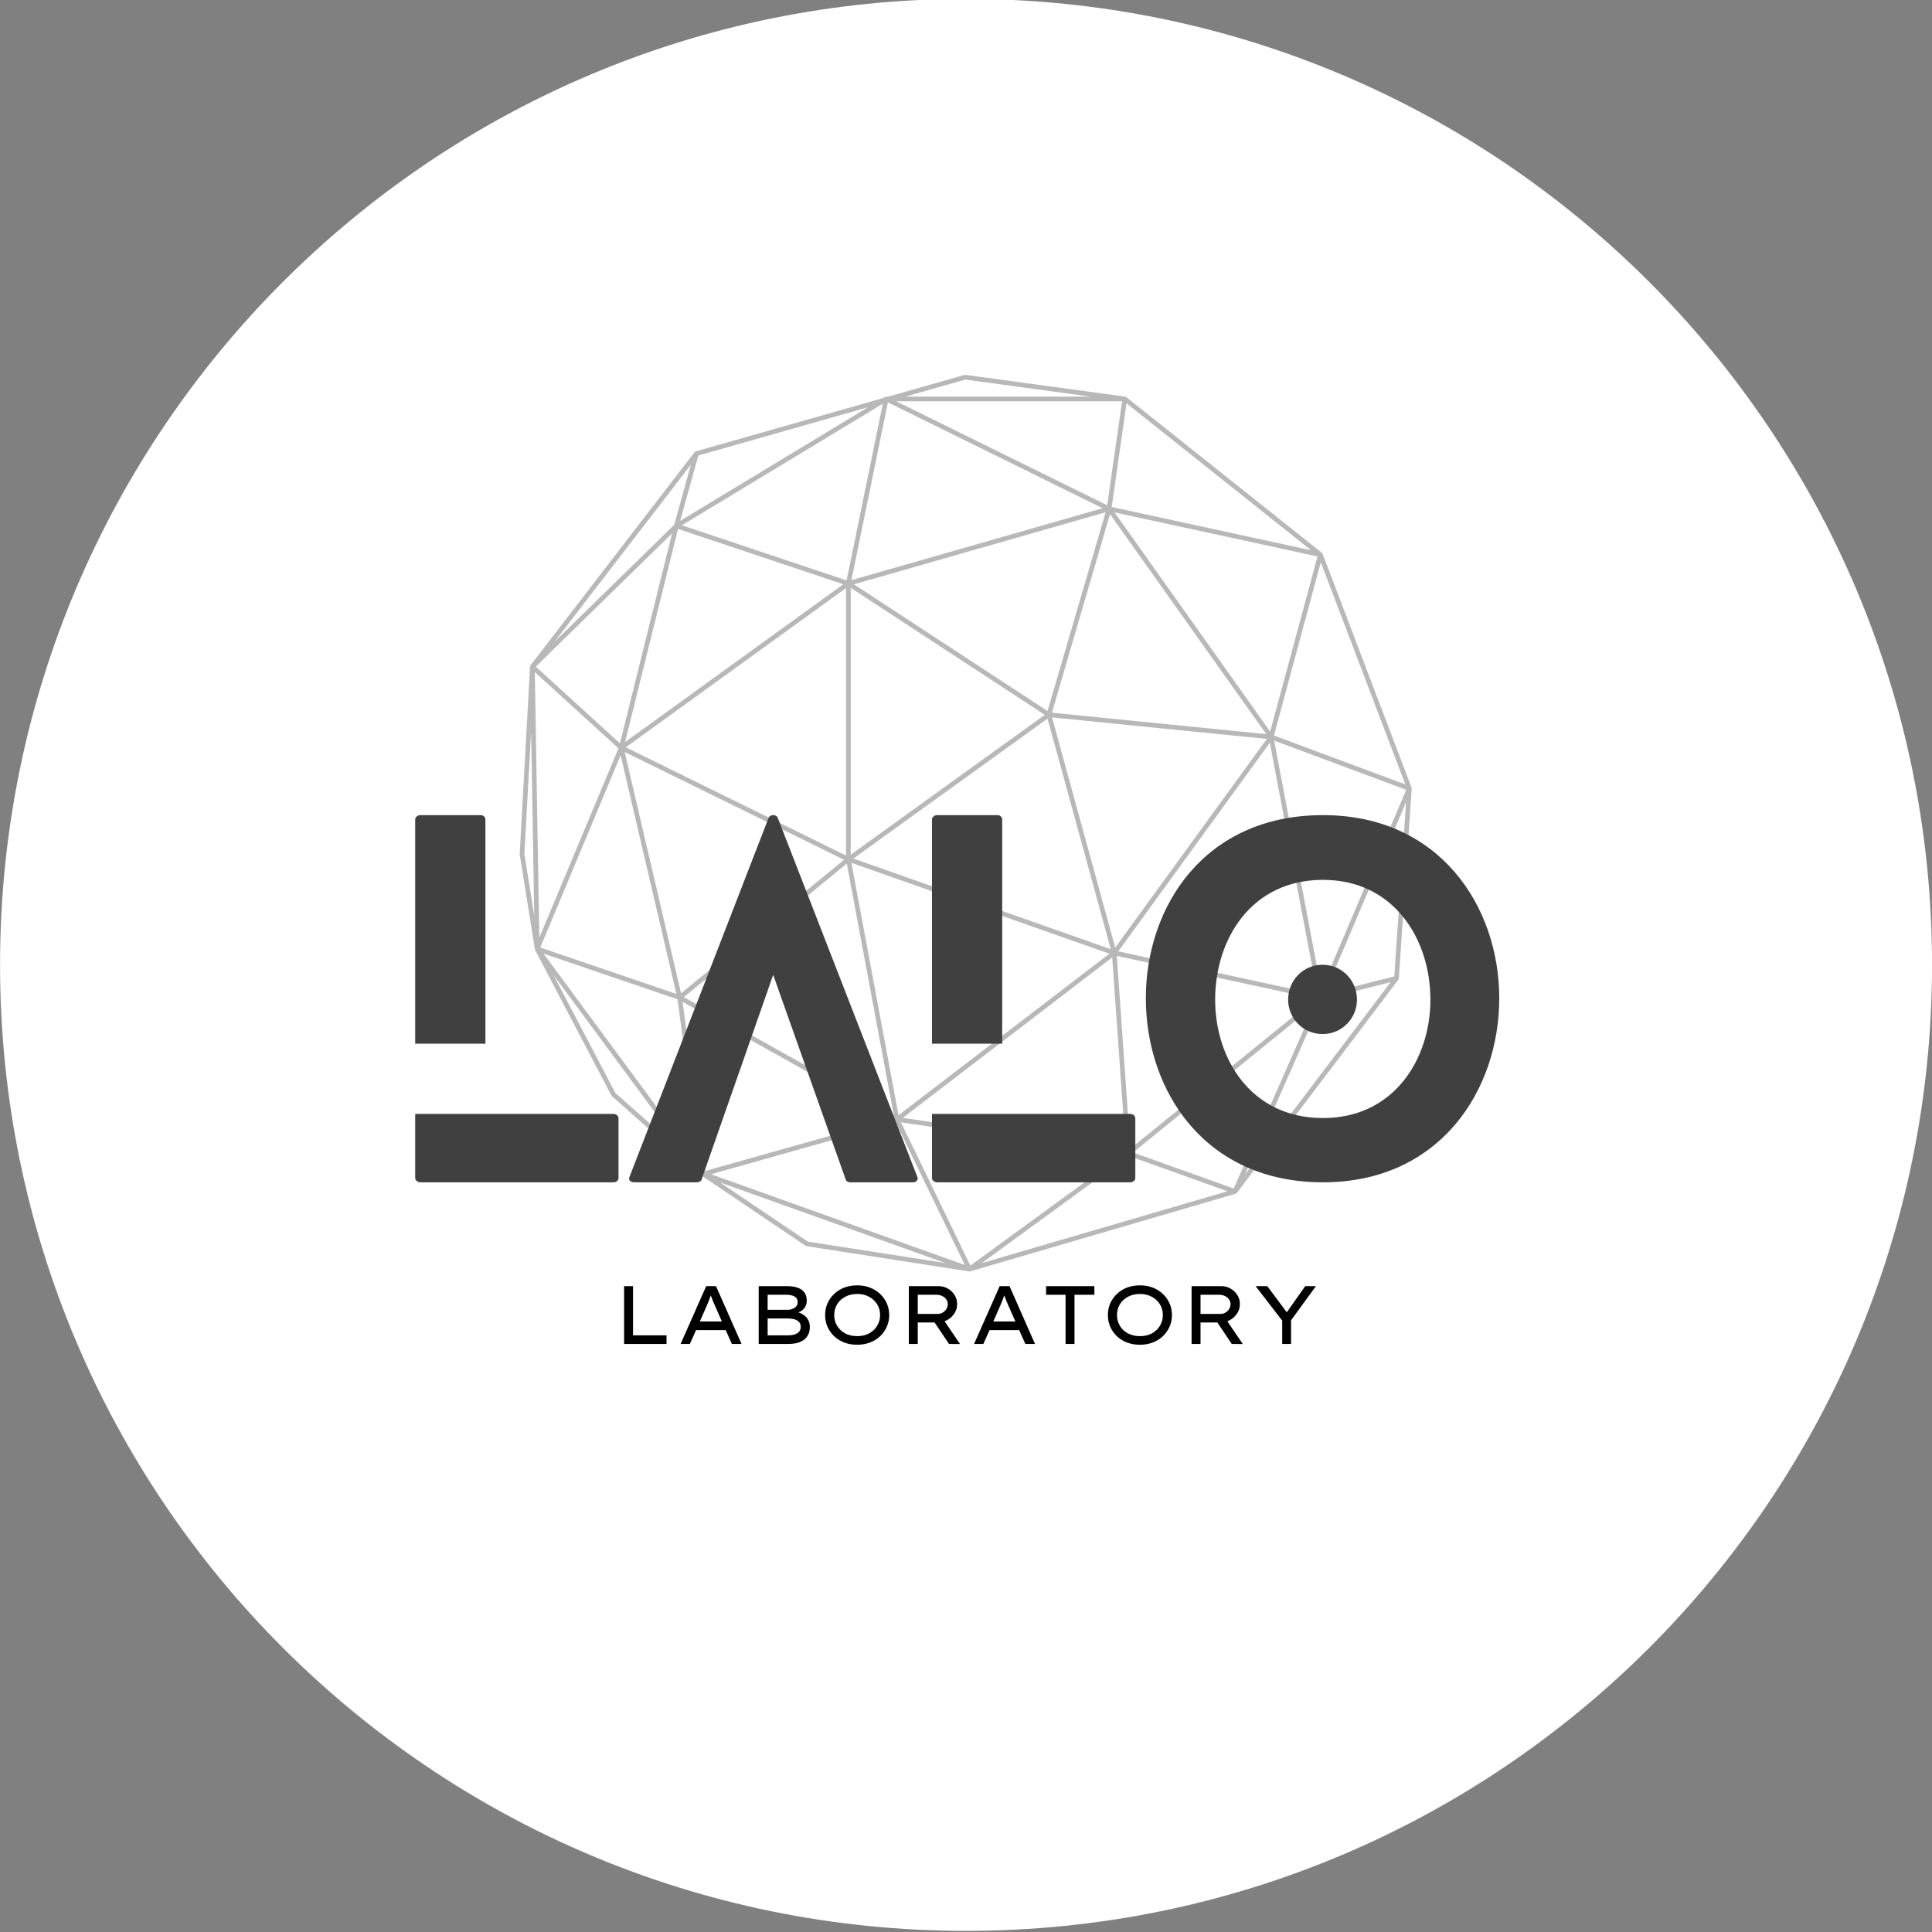 <svg xmlns="http://www.w3.org/2000/svg" xmlns:xlink="http://www.w3.org/1999/xlink" width="500" zoomAndPan="magnify" viewBox="0 0 375 375" height="500" preserveAspectRatio="xMidYMid meet" version="1.0"><rect x="0" y="0" width="375" height="375" fill="#808080" stroke="none"/><defs><filter x="0%" y="0%" width="100%" height="100%" id="69093c25a6"><feColorMatrix values="0 0 0 0 1 0 0 0 0 1 0 0 0 0 1 0 0 0 1 0" color-interpolation-filters="sRGB"/></filter><g/><clipPath id="3b24bdbc30"><path d="M 0.008 0 L 375 0 L 375 374.781 L 0.008 374.781 Z M 0.008 0 " clip-rule="nonzero"/></clipPath><clipPath id="380ffabcca"><path d="M 187.508 -0.219 C 83.953 -0.219 0.008 83.727 0.008 187.281 C 0.008 290.836 83.953 374.781 187.508 374.781 C 291.062 374.781 375.008 290.836 375.008 187.281 C 375.008 83.727 291.062 -0.219 187.508 -0.219 " clip-rule="nonzero"/></clipPath><mask id="4987e167ce"><g filter="url(#69093c25a6)"><rect x="-37.5" width="450" fill="#000000" y="-37.5" height="450" fill-opacity="0.278"/></g></mask><clipPath id="d19b7c0d4d"><path d="M 0.828 0.758 L 174.078 0.758 L 174.078 174.758 L 0.828 174.758 Z M 0.828 0.758 " clip-rule="nonzero"/></clipPath><clipPath id="acd4fc7505"><rect x="0" width="175" y="0" height="176"/></clipPath></defs><g clip-path="url(#3b24bdbc30)"><g clip-path="url(#380ffabcca)"><path fill="#ffffff" d="M 0.008 -0.219 L 375.008 -0.219 L 375.008 374.781 L 0.008 374.781 Z M 0.008 -0.219 " fill-opacity="1" fill-rule="nonzero"/></g></g><g mask="url(#4987e167ce)"><g transform="matrix(1, 0, 0, 1, 100, 72)"><g clip-path="url(#acd4fc7505)"><g clip-path="url(#d19b7c0d4d)"><path fill="#000000" d="M 174.012 81.07 C 174.016 81.004 174.004 80.945 173.984 80.887 C 173.984 80.883 173.984 80.879 173.984 80.875 L 156.719 35.5 C 156.715 35.496 156.707 35.492 156.707 35.484 C 156.676 35.418 156.637 35.355 156.578 35.309 L 118.609 5.078 C 118.551 5.031 118.477 4.996 118.398 4.984 C 118.391 4.984 118.387 4.98 118.383 4.98 L 87.391 0.762 C 87.328 0.758 87.266 0.762 87.203 0.777 L 72.434 4.977 L 72.016 4.977 C 71.93 4.977 71.848 5 71.781 5.043 C 71.781 5.043 71.781 5.043 71.777 5.043 L 71.402 5.27 L 35.047 15.613 C 35.035 15.617 35.027 15.625 35.016 15.629 C 34.969 15.648 34.926 15.672 34.883 15.707 C 34.867 15.723 34.852 15.734 34.836 15.75 C 34.828 15.758 34.82 15.762 34.812 15.77 L 2.973 57.133 C 2.965 57.145 2.961 57.16 2.953 57.176 C 2.941 57.191 2.93 57.211 2.922 57.23 C 2.914 57.242 2.914 57.254 2.91 57.27 C 2.898 57.293 2.895 57.316 2.891 57.344 C 2.891 57.359 2.883 57.371 2.883 57.387 L 0.875 93.766 C 0.875 93.797 0.875 93.828 0.883 93.859 L 3.816 112.258 C 3.82 112.281 3.832 112.301 3.84 112.324 C 3.844 112.34 3.844 112.359 3.852 112.371 C 3.852 112.375 3.855 112.379 3.855 112.383 C 3.859 112.387 3.859 112.395 3.863 112.398 L 18.684 140.652 C 18.711 140.703 18.742 140.746 18.785 140.781 L 36.172 156.164 C 36.199 156.195 36.23 156.223 36.266 156.246 L 56.367 169.809 C 56.422 169.844 56.484 169.867 56.551 169.879 L 88.09 174.785 L 88.094 174.789 C 88.094 174.789 88.098 174.789 88.098 174.789 C 88.098 174.789 88.098 174.789 88.102 174.789 C 88.125 174.793 88.148 174.793 88.172 174.793 C 88.203 174.793 88.234 174.789 88.266 174.785 C 88.266 174.785 88.266 174.785 88.266 174.781 C 88.27 174.781 88.27 174.781 88.27 174.781 C 88.27 174.781 88.273 174.781 88.273 174.781 C 88.273 174.781 88.277 174.781 88.281 174.781 C 88.281 174.781 88.285 174.781 88.281 174.781 C 88.281 174.781 88.285 174.781 88.285 174.781 L 88.285 174.777 C 88.285 174.777 88.285 174.777 88.289 174.777 C 88.289 174.777 88.289 174.777 88.293 174.777 C 88.293 174.777 88.293 174.777 88.297 174.773 L 139.836 159.699 C 139.852 159.695 139.863 159.676 139.883 159.668 C 139.93 159.648 139.969 159.617 140.008 159.578 C 140.027 159.562 140.055 159.559 140.066 159.539 L 171.422 118.156 C 171.473 118.09 171.492 118.012 171.504 117.938 C 171.504 117.926 171.512 117.922 171.512 117.91 Z M 170.633 117.52 L 157.07 120.953 L 172.922 83.691 Z M 115.605 112.242 L 65.637 94.645 L 103.324 67.484 Z M 103.328 66.016 L 65.746 41.414 L 114.605 27.426 Z M 102.789 66.75 L 65.121 93.898 L 65.121 42.09 Z M 64.215 94.055 L 21.465 73.055 L 64.215 42.141 Z M 73.473 144.398 L 32.723 121.547 L 64.363 95.621 Z M 65.258 95.477 L 115.332 113.109 L 74.406 144.461 Z M 115.879 113.832 L 118.52 151.324 L 75.227 144.977 Z M 116.461 111.926 L 104.203 67.25 L 145.895 71.422 Z M 146.473 72.164 L 155.723 121.027 L 117.051 112.66 Z M 156.461 120.062 L 147.32 71.754 L 172.953 81.297 Z M 146.539 70 L 116.324 27.453 L 155.73 36.008 Z M 145.777 70.496 L 104.18 66.336 L 115.449 27.789 Z M 65.262 40.609 L 72.34 6.098 L 114.02 26.648 Z M 64.324 40.656 L 32.355 29.957 L 71.359 6.359 Z M 63.684 41.402 L 21.328 72.035 L 31.602 30.664 Z M 20.332 72.281 L 3.996 57.398 L 30.453 31.523 Z M 30.875 29.84 L 7.629 52.574 L 34.109 18.172 Z M 20.047 73.25 L 4.68 110.012 L 3.805 58.453 Z M 20.465 74.602 L 31.289 120.922 L 4.871 111.914 Z M 21.246 73.961 L 63.832 94.879 L 32.195 120.801 Z M 72.918 145.129 L 36.891 155.285 L 32.488 122.457 Z M 73.852 145.812 L 87.277 173.539 L 38.004 155.918 Z M 88.34 173.648 L 74.879 145.844 L 117.844 152.145 Z M 119.406 150.953 L 116.77 113.531 L 155.273 121.859 Z M 155.121 123.152 L 139.465 158.695 L 119.926 151.699 Z M 156.621 122.004 L 169.918 118.637 L 141.684 155.902 Z M 147.273 70.766 L 156.367 37.133 L 172.777 80.262 Z M 118.656 6.281 L 154.488 34.805 L 115.785 26.406 Z M 87.363 1.676 L 111.617 4.977 L 75.754 4.977 Z M 117.797 5.887 L 114.914 26.078 L 73.961 5.887 Z M 32.023 29.098 L 35.543 16.414 L 68.457 7.055 Z M 1.785 93.766 L 3.094 70.012 L 3.699 105.777 Z M 19.449 140.156 L 7.422 117.227 L 33.59 152.672 Z M 5.492 113.086 L 31.504 121.957 L 35.828 154.172 Z M 39.75 157.504 L 83.504 173.152 L 56.789 168.996 Z M 119.086 152.363 L 138.238 159.223 L 90.543 173.172 Z M 119.086 152.363 " fill-opacity="1" fill-rule="nonzero"/></g></g></g></g><g fill="#404041" fill-opacity="1"><g transform="translate(80.59, 229.486)"><g><path d="M 38.484 -13.273 L 0 -13.273 L 0 -0.801 C 0 -0.445 0.445 0 0.98 0 L 38.484 0 C 39.109 0 39.465 -0.445 39.465 -0.801 L 39.465 -12.383 C 39.465 -12.828 39.109 -13.273 38.484 -13.273 Z M 13.629 -26.906 L 13.629 -70.469 C 13.629 -70.824 13.273 -71.27 12.738 -71.27 L 0.98 -71.27 C 0.445 -71.27 0 -70.824 0 -70.469 L 0 -26.906 Z M 13.629 -26.906 "/></g></g></g><g fill="#404041" fill-opacity="1"><g transform="translate(122.102, 229.486)"><g><path d="M 55.945 -1.07 L 28.863 -70.734 C 28.598 -71.449 27.352 -71.449 27.082 -70.734 L 0.09 -1.07 C -0.18 -0.535 0.18 0 0.98 0 L 13.184 0 C 13.543 0 13.988 -0.18 14.074 -0.535 L 27.973 -40.266 L 42.051 -0.535 C 42.137 -0.18 42.582 0 42.852 0 L 55.145 0 C 55.77 0 56.215 -0.535 55.945 -1.07 Z M 55.945 -1.07 "/></g></g></g><g fill="#404041" fill-opacity="1"><g transform="translate(180.896, 229.486)"><g><path d="M 38.484 -13.273 L 0 -13.273 L 0 -0.801 C 0 -0.445 0.445 0 0.98 0 L 38.484 0 C 39.109 0 39.465 -0.445 39.465 -0.801 L 39.465 -12.383 C 39.465 -12.828 39.109 -13.273 38.484 -13.273 Z M 13.629 -26.906 L 13.629 -70.469 C 13.629 -70.824 13.273 -71.27 12.738 -71.27 L 0.98 -71.27 C 0.445 -71.27 0 -70.824 0 -70.469 L 0 -26.906 Z M 13.629 -26.906 "/></g></g></g><g fill="#404041" fill-opacity="1"><g transform="translate(222.407, 229.486)"><g><path d="M 40.98 -35.457 C 40.98 -39.199 38.039 -42.227 34.297 -42.227 C 30.559 -42.227 27.617 -39.199 27.617 -35.457 C 27.617 -31.805 30.559 -28.773 34.297 -28.773 C 38.039 -28.773 40.98 -31.805 40.98 -35.457 Z M 68.598 -35.723 C 68.598 -53.453 57.105 -71.27 34.387 -71.27 C 11.312 -71.27 0 -53.453 0 -35.723 C 0 -17.906 11.312 0 34.387 0 C 57.105 0 68.598 -17.906 68.598 -35.723 Z M 55.234 -35.457 C 55.234 -23.965 48.195 -12.473 34.387 -12.473 C 20.402 -12.473 13.453 -23.965 13.453 -35.457 C 13.453 -47.129 20.402 -58.707 34.387 -58.707 C 48.195 -58.707 55.234 -47.129 55.234 -35.457 Z M 55.234 -35.457 "/></g></g></g><g fill="#000000" fill-opacity="1"><g transform="translate(118.81, 260.86)"><g><path d="M 10.562 -1.672 L 10.562 0 L 2.328 0 L 2.328 -11.219 L 4.062 -11.219 L 4.062 -1.672 Z M 10.562 -1.672 "/></g></g></g><g fill="#000000" fill-opacity="1"><g transform="translate(131.088, 260.86)"><g><path d="M 10.969 0 L 9.766 -2.688 L 4.016 -2.688 L 2.812 0 L 1.016 0 L 5.984 -11.219 L 7.891 -11.219 L 12.844 0 Z M 6.016 -7.25 L 4.75 -4.359 L 9.031 -4.359 L 7.734 -7.312 C 7.43 -7.969 7.145 -8.672 6.875 -9.422 C 6.738 -9.023 6.598 -8.645 6.453 -8.281 C 6.305 -7.926 6.16 -7.582 6.016 -7.25 Z M 6.016 -7.25 "/></g></g></g><g fill="#000000" fill-opacity="1"><g transform="translate(144.936, 260.86)"><g><path d="M 7.812 -11.219 C 9.082 -11.219 10.039 -10.977 10.688 -10.5 C 11.332 -10.02 11.656 -9.32 11.656 -8.406 C 11.656 -7.895 11.52 -7.438 11.25 -7.031 C 10.977 -6.633 10.578 -6.332 10.047 -6.125 C 10.43 -6 10.789 -5.816 11.125 -5.578 C 11.469 -5.336 11.738 -5.031 11.938 -4.656 C 12.145 -4.289 12.25 -3.836 12.25 -3.297 C 12.25 -2.648 12.125 -2.113 11.875 -1.688 C 11.633 -1.258 11.312 -0.922 10.906 -0.672 C 10.508 -0.422 10.066 -0.242 9.578 -0.141 C 9.086 -0.047 8.598 0 8.109 0 L 2.328 0 L 2.328 -11.219 Z M 7.766 -9.547 L 4.062 -9.547 L 4.062 -6.625 L 7.953 -6.625 C 8.461 -6.633 8.91 -6.766 9.297 -7.016 C 9.691 -7.273 9.891 -7.641 9.891 -8.109 C 9.891 -8.629 9.68 -9 9.266 -9.219 C 8.859 -9.438 8.359 -9.547 7.766 -9.547 Z M 8.031 -4.953 L 4.062 -4.953 L 4.062 -1.672 L 8.109 -1.672 C 8.805 -1.672 9.375 -1.805 9.812 -2.078 C 10.258 -2.348 10.484 -2.766 10.484 -3.328 C 10.484 -3.742 10.359 -4.07 10.109 -4.312 C 9.859 -4.551 9.539 -4.719 9.156 -4.812 C 8.781 -4.906 8.406 -4.953 8.031 -4.953 Z M 8.031 -4.953 "/></g></g></g><g fill="#000000" fill-opacity="1"><g transform="translate(158.673, 260.86)"><g><path d="M 13.922 -5.609 C 13.922 -4.797 13.766 -4.039 13.453 -3.344 C 13.148 -2.645 12.719 -2.031 12.156 -1.5 C 11.602 -0.977 10.945 -0.57 10.188 -0.281 C 9.438 0.008 8.613 0.156 7.719 0.156 C 6.789 0.156 5.945 0.008 5.188 -0.281 C 4.438 -0.57 3.785 -0.977 3.234 -1.5 C 2.68 -2.031 2.25 -2.645 1.938 -3.344 C 1.633 -4.039 1.484 -4.797 1.484 -5.609 C 1.484 -6.422 1.633 -7.176 1.938 -7.875 C 2.25 -8.57 2.68 -9.18 3.234 -9.703 C 3.785 -10.234 4.438 -10.645 5.188 -10.938 C 5.945 -11.227 6.789 -11.375 7.719 -11.375 C 8.613 -11.375 9.438 -11.227 10.188 -10.938 C 10.945 -10.645 11.602 -10.234 12.156 -9.703 C 12.719 -9.18 13.148 -8.57 13.453 -7.875 C 13.766 -7.176 13.922 -6.422 13.922 -5.609 Z M 12.156 -5.609 C 12.156 -6.391 11.961 -7.086 11.578 -7.703 C 11.203 -8.316 10.68 -8.801 10.016 -9.156 C 9.348 -9.52 8.582 -9.703 7.719 -9.703 C 6.82 -9.703 6.039 -9.52 5.375 -9.156 C 4.707 -8.801 4.188 -8.316 3.812 -7.703 C 3.438 -7.086 3.25 -6.391 3.25 -5.609 C 3.25 -4.828 3.438 -4.129 3.812 -3.516 C 4.188 -2.898 4.707 -2.41 5.375 -2.047 C 6.039 -1.691 6.82 -1.516 7.719 -1.516 C 8.582 -1.516 9.348 -1.691 10.016 -2.047 C 10.68 -2.41 11.203 -2.898 11.578 -3.516 C 11.961 -4.141 12.156 -4.836 12.156 -5.609 Z M 12.156 -5.609 "/></g></g></g><g fill="#000000" fill-opacity="1"><g transform="translate(174.076, 260.86)"><g><path d="M 11.703 -7.719 C 11.703 -6.977 11.473 -6.305 11.016 -5.703 C 10.555 -5.098 9.973 -4.664 9.266 -4.406 L 12.266 0.016 L 10.125 0 L 7.328 -4.172 L 4.062 -4.172 L 4.062 0 L 2.328 0 L 2.328 -11.219 L 8.094 -11.219 C 8.727 -11.219 9.316 -11.066 9.859 -10.766 C 10.398 -10.473 10.844 -10.062 11.188 -9.531 C 11.531 -9.008 11.703 -8.406 11.703 -7.719 Z M 7.688 -9.547 L 4.062 -9.547 L 4.062 -5.828 L 7.906 -5.828 C 8.281 -5.828 8.613 -5.914 8.906 -6.094 C 9.207 -6.27 9.445 -6.504 9.625 -6.797 C 9.801 -7.086 9.891 -7.398 9.891 -7.734 C 9.891 -8.078 9.785 -8.391 9.578 -8.672 C 9.379 -8.953 9.113 -9.164 8.781 -9.312 C 8.445 -9.469 8.082 -9.547 7.688 -9.547 Z M 7.688 -9.547 "/></g></g></g><g fill="#000000" fill-opacity="1"><g transform="translate(188.053, 260.86)"><g><path d="M 10.969 0 L 9.766 -2.688 L 4.016 -2.688 L 2.812 0 L 1.016 0 L 5.984 -11.219 L 7.891 -11.219 L 12.844 0 Z M 6.016 -7.25 L 4.75 -4.359 L 9.031 -4.359 L 7.734 -7.312 C 7.43 -7.969 7.145 -8.672 6.875 -9.422 C 6.738 -9.023 6.598 -8.645 6.453 -8.281 C 6.305 -7.926 6.16 -7.582 6.016 -7.25 Z M 6.016 -7.25 "/></g></g></g><g fill="#000000" fill-opacity="1"><g transform="translate(201.902, 260.86)"><g><path d="M 4.922 0 L 4.922 -9.547 L 1.141 -9.547 L 1.141 -11.219 L 10.516 -11.219 L 10.516 -9.547 L 6.656 -9.547 L 6.656 0 Z M 4.922 0 "/></g></g></g><g fill="#000000" fill-opacity="1"><g transform="translate(213.555, 260.86)"><g><path d="M 13.922 -5.609 C 13.922 -4.797 13.766 -4.039 13.453 -3.344 C 13.148 -2.645 12.719 -2.031 12.156 -1.5 C 11.602 -0.977 10.945 -0.57 10.188 -0.281 C 9.438 0.008 8.613 0.156 7.719 0.156 C 6.789 0.156 5.945 0.008 5.188 -0.281 C 4.438 -0.57 3.785 -0.977 3.234 -1.5 C 2.68 -2.031 2.25 -2.645 1.938 -3.344 C 1.633 -4.039 1.484 -4.797 1.484 -5.609 C 1.484 -6.422 1.633 -7.176 1.938 -7.875 C 2.25 -8.57 2.68 -9.18 3.234 -9.703 C 3.785 -10.234 4.438 -10.645 5.188 -10.938 C 5.945 -11.227 6.789 -11.375 7.719 -11.375 C 8.613 -11.375 9.438 -11.227 10.188 -10.938 C 10.945 -10.645 11.602 -10.234 12.156 -9.703 C 12.719 -9.18 13.148 -8.57 13.453 -7.875 C 13.766 -7.176 13.922 -6.422 13.922 -5.609 Z M 12.156 -5.609 C 12.156 -6.391 11.961 -7.086 11.578 -7.703 C 11.203 -8.316 10.68 -8.801 10.016 -9.156 C 9.348 -9.52 8.582 -9.703 7.719 -9.703 C 6.82 -9.703 6.039 -9.52 5.375 -9.156 C 4.707 -8.801 4.188 -8.316 3.812 -7.703 C 3.438 -7.086 3.25 -6.391 3.25 -5.609 C 3.25 -4.828 3.438 -4.129 3.812 -3.516 C 4.188 -2.898 4.707 -2.41 5.375 -2.047 C 6.039 -1.691 6.82 -1.516 7.719 -1.516 C 8.582 -1.516 9.348 -1.691 10.016 -2.047 C 10.68 -2.41 11.203 -2.898 11.578 -3.516 C 11.961 -4.141 12.156 -4.836 12.156 -5.609 Z M 12.156 -5.609 "/></g></g></g><g fill="#000000" fill-opacity="1"><g transform="translate(228.958, 260.86)"><g><path d="M 11.703 -7.719 C 11.703 -6.977 11.473 -6.305 11.016 -5.703 C 10.555 -5.098 9.973 -4.664 9.266 -4.406 L 12.266 0.016 L 10.125 0 L 7.328 -4.172 L 4.062 -4.172 L 4.062 0 L 2.328 0 L 2.328 -11.219 L 8.094 -11.219 C 8.727 -11.219 9.316 -11.066 9.859 -10.766 C 10.398 -10.473 10.844 -10.062 11.188 -9.531 C 11.531 -9.008 11.703 -8.406 11.703 -7.719 Z M 7.688 -9.547 L 4.062 -9.547 L 4.062 -5.828 L 7.906 -5.828 C 8.281 -5.828 8.613 -5.914 8.906 -6.094 C 9.207 -6.27 9.445 -6.504 9.625 -6.797 C 9.801 -7.086 9.891 -7.398 9.891 -7.734 C 9.891 -8.078 9.785 -8.391 9.578 -8.672 C 9.379 -8.953 9.113 -9.164 8.781 -9.312 C 8.445 -9.469 8.082 -9.547 7.688 -9.547 Z M 7.688 -9.547 "/></g></g></g><g fill="#000000" fill-opacity="1"><g transform="translate(242.935, 260.86)"><g><path d="M 12.484 -11.219 L 7.656 -4.594 L 7.656 0 L 5.938 0 L 5.938 -4.531 L 0.781 -11.219 L 3.047 -11.219 L 6.828 -6.141 L 10.406 -11.219 Z M 12.484 -11.219 "/></g></g></g></svg>